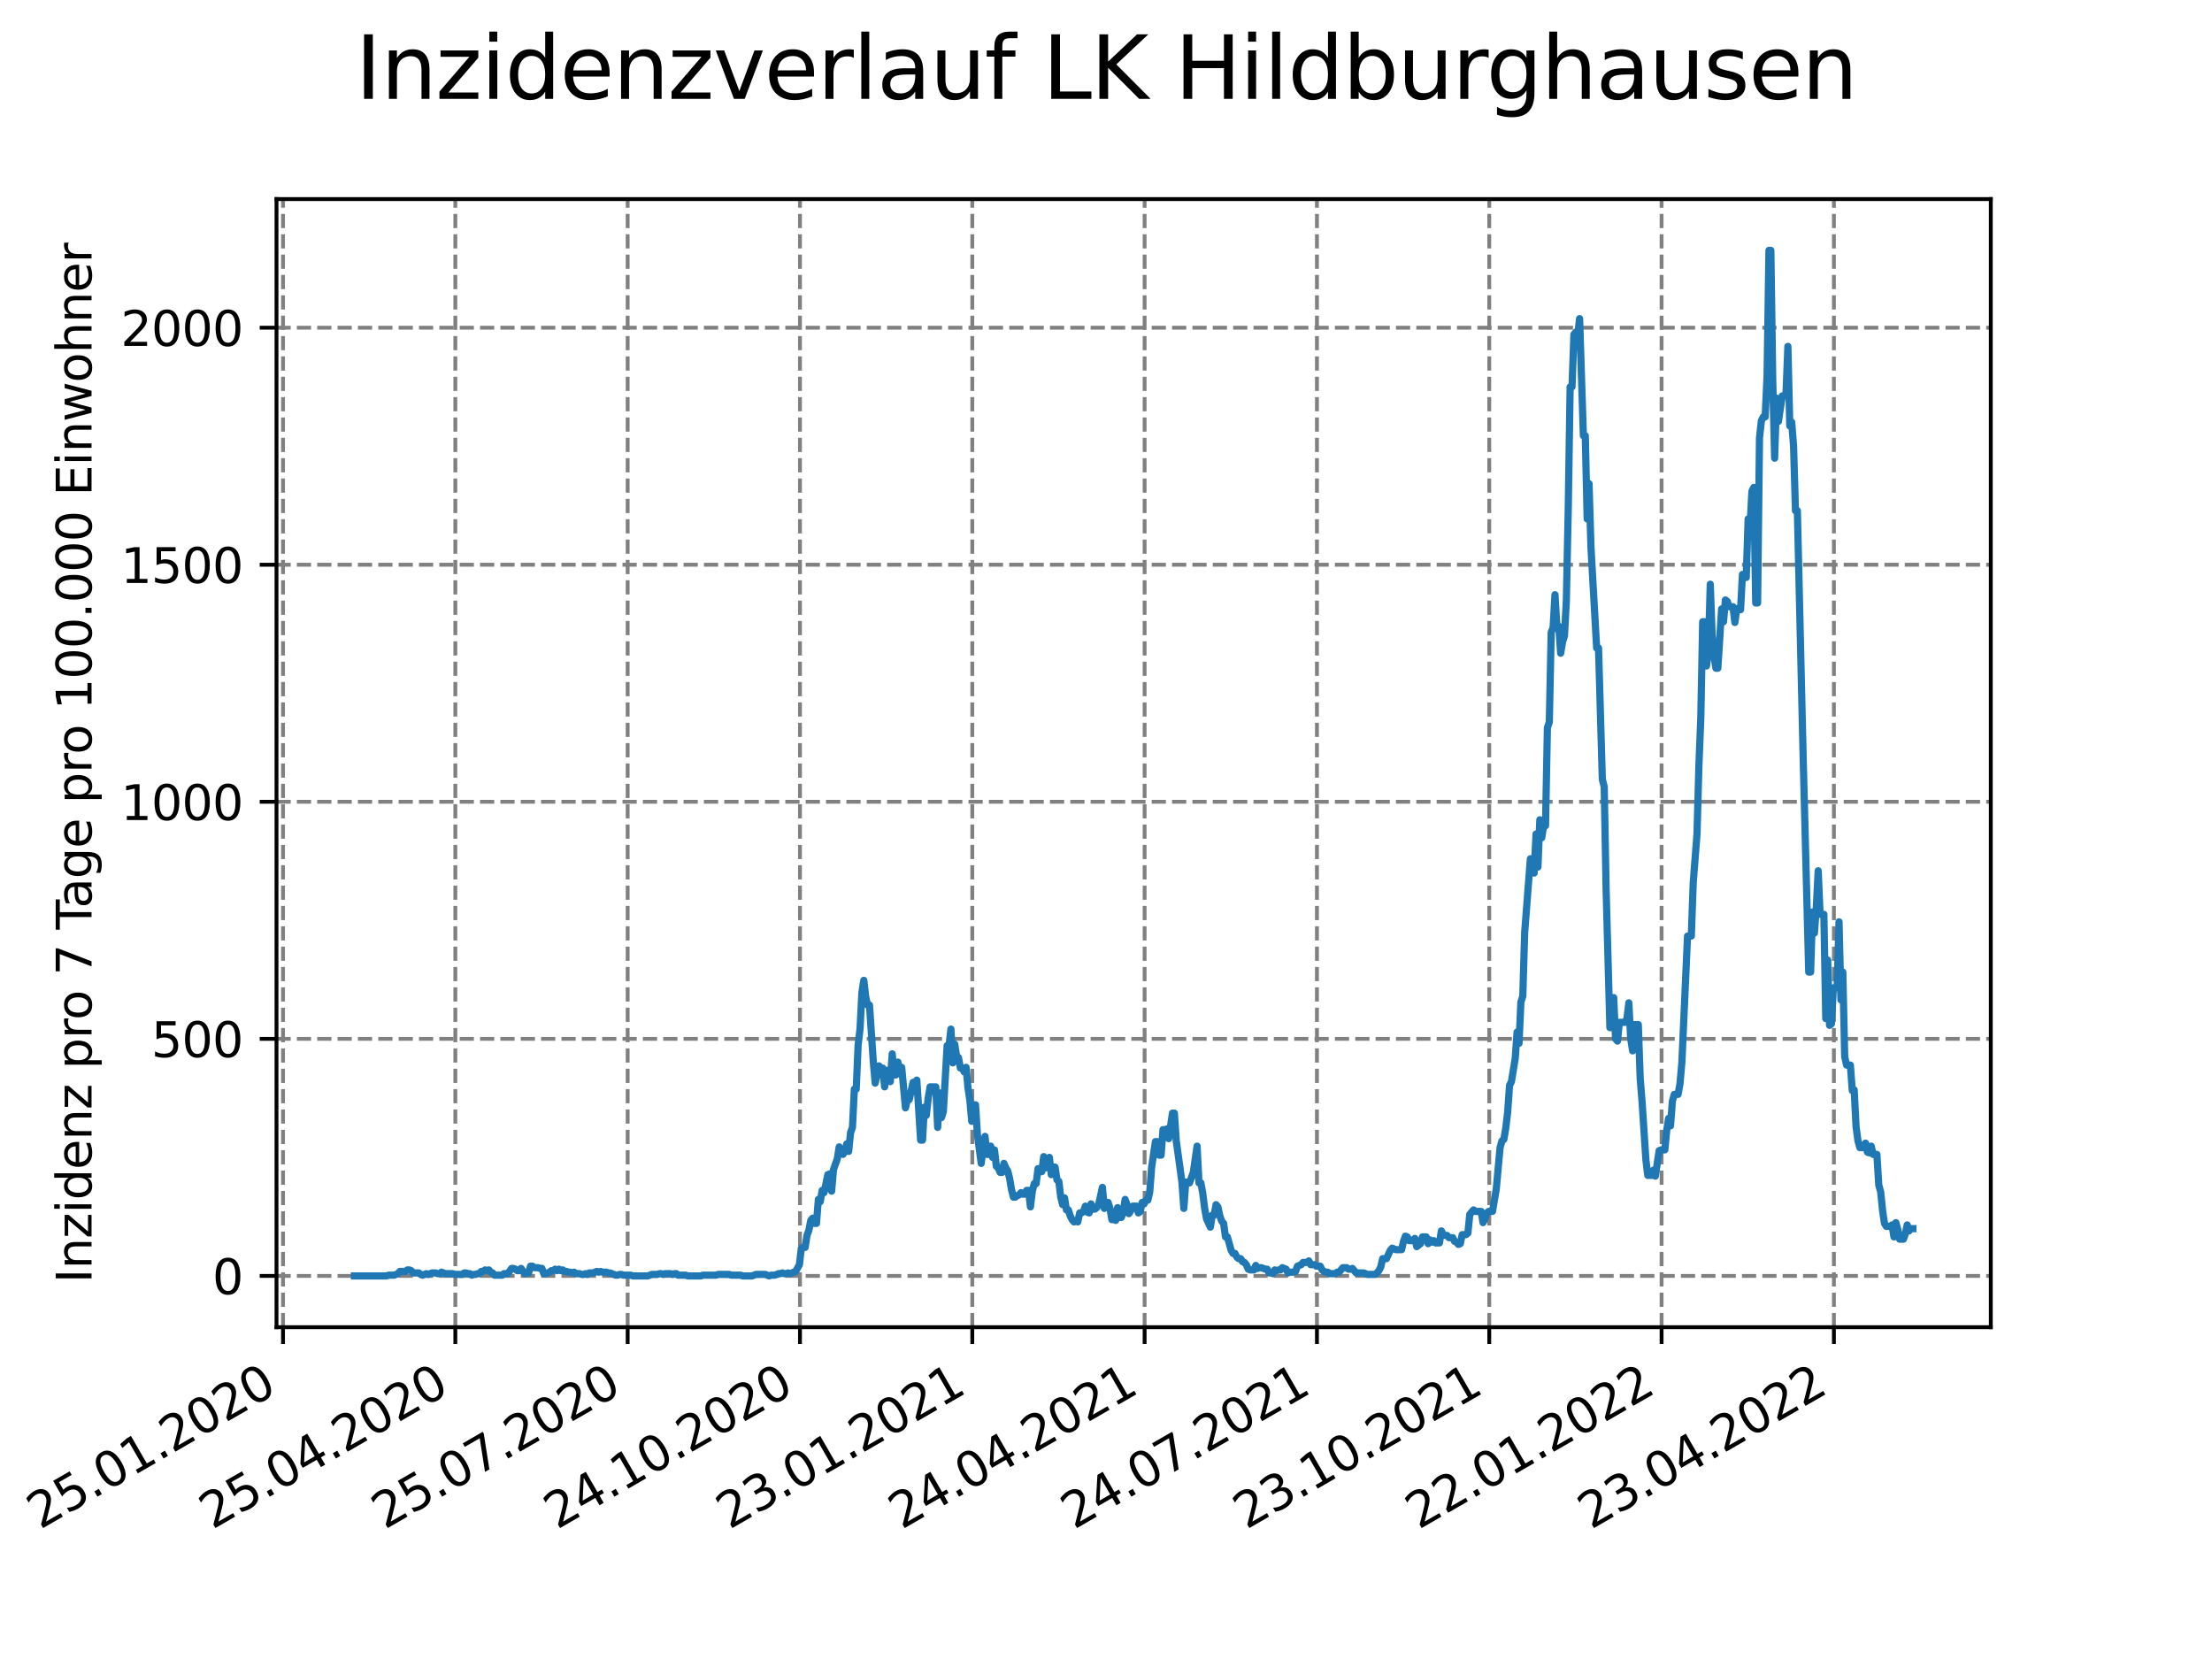 <?xml version="1.0" encoding="utf-8" standalone="no"?>
<!DOCTYPE svg PUBLIC "-//W3C//DTD SVG 1.1//EN"
  "http://www.w3.org/Graphics/SVG/1.1/DTD/svg11.dtd">
<svg xmlns:xlink="http://www.w3.org/1999/xlink" width="460.8pt" height="345.6pt" viewBox="0 0 460.8 345.6" xmlns="http://www.w3.org/2000/svg" version="1.1">
 <defs>
  <style type="text/css">*{stroke-linejoin: round; stroke-linecap: butt}</style>
 </defs>
 <g id="figure_1">
  <g id="patch_1">
   <path d="M 0 345.6 
L 460.8 345.6 
L 460.8 0 
L 0 0 
z
" style="fill: #ffffff"/>
  </g>
  <g id="axes_1">
   <g id="patch_2">
    <path d="M 57.6 276.48 
L 414.72 276.48 
L 414.72 41.472 
L 57.6 41.472 
z
" style="fill: #ffffff"/>
   </g>
   <g id="matplotlib.axis_1">
    <g id="xtick_1">
     <g id="line2d_1">
      <path d="M 58.958 276.48 
L 58.958 41.472 
" clip-path="url(#pc49262b517)" style="fill: none; stroke-dasharray: 2.96,1.28; stroke-dashoffset: 0; stroke: #808080; stroke-width: 0.8"/>
     </g>
     <g id="line2d_2">
      <defs>
       <path id="mcb52691b12" d="M 0 0 
L 0 3.5 
" style="stroke: #000000; stroke-width: 0.8"/>
      </defs>
      <g>
       <use xlink:href="#mcb52691b12" x="58.958" y="276.48" style="stroke: #000000; stroke-width: 0.8"/>
      </g>
     </g>
     <g id="text_1">
      <!-- 25.01.2020 -->
      <g transform="translate(8.332 318.689)rotate(-30)scale(0.1 -0.1)">
       <defs>
        <path id="DejaVuSans-32" d="M 1228 531 
L 3431 531 
L 3431 0 
L 469 0 
L 469 531 
Q 828 903 1448 1529 
Q 2069 2156 2228 2338 
Q 2531 2678 2651 2914 
Q 2772 3150 2772 3378 
Q 2772 3750 2511 3984 
Q 2250 4219 1831 4219 
Q 1534 4219 1204 4116 
Q 875 4013 500 3803 
L 500 4441 
Q 881 4594 1212 4672 
Q 1544 4750 1819 4750 
Q 2544 4750 2975 4387 
Q 3406 4025 3406 3419 
Q 3406 3131 3298 2873 
Q 3191 2616 2906 2266 
Q 2828 2175 2409 1742 
Q 1991 1309 1228 531 
z
" transform="scale(0.016)"/>
        <path id="DejaVuSans-35" d="M 691 4666 
L 3169 4666 
L 3169 4134 
L 1269 4134 
L 1269 2991 
Q 1406 3038 1543 3061 
Q 1681 3084 1819 3084 
Q 2600 3084 3056 2656 
Q 3513 2228 3513 1497 
Q 3513 744 3044 326 
Q 2575 -91 1722 -91 
Q 1428 -91 1123 -41 
Q 819 9 494 109 
L 494 744 
Q 775 591 1075 516 
Q 1375 441 1709 441 
Q 2250 441 2565 725 
Q 2881 1009 2881 1497 
Q 2881 1984 2565 2268 
Q 2250 2553 1709 2553 
Q 1456 2553 1204 2497 
Q 953 2441 691 2322 
L 691 4666 
z
" transform="scale(0.016)"/>
        <path id="DejaVuSans-2e" d="M 684 794 
L 1344 794 
L 1344 0 
L 684 0 
L 684 794 
z
" transform="scale(0.016)"/>
        <path id="DejaVuSans-30" d="M 2034 4250 
Q 1547 4250 1301 3770 
Q 1056 3291 1056 2328 
Q 1056 1369 1301 889 
Q 1547 409 2034 409 
Q 2525 409 2770 889 
Q 3016 1369 3016 2328 
Q 3016 3291 2770 3770 
Q 2525 4250 2034 4250 
z
M 2034 4750 
Q 2819 4750 3233 4129 
Q 3647 3509 3647 2328 
Q 3647 1150 3233 529 
Q 2819 -91 2034 -91 
Q 1250 -91 836 529 
Q 422 1150 422 2328 
Q 422 3509 836 4129 
Q 1250 4750 2034 4750 
z
" transform="scale(0.016)"/>
        <path id="DejaVuSans-31" d="M 794 531 
L 1825 531 
L 1825 4091 
L 703 3866 
L 703 4441 
L 1819 4666 
L 2450 4666 
L 2450 531 
L 3481 531 
L 3481 0 
L 794 0 
L 794 531 
z
" transform="scale(0.016)"/>
       </defs>
       <use xlink:href="#DejaVuSans-32"/>
       <use xlink:href="#DejaVuSans-35" x="63.623"/>
       <use xlink:href="#DejaVuSans-2e" x="127.246"/>
       <use xlink:href="#DejaVuSans-30" x="159.033"/>
       <use xlink:href="#DejaVuSans-31" x="222.656"/>
       <use xlink:href="#DejaVuSans-2e" x="286.279"/>
       <use xlink:href="#DejaVuSans-32" x="318.066"/>
       <use xlink:href="#DejaVuSans-30" x="381.689"/>
       <use xlink:href="#DejaVuSans-32" x="445.312"/>
       <use xlink:href="#DejaVuSans-30" x="508.936"/>
      </g>
     </g>
    </g>
    <g id="xtick_2">
     <g id="line2d_3">
      <path d="M 94.855 276.48 
L 94.855 41.472 
" clip-path="url(#pc49262b517)" style="fill: none; stroke-dasharray: 2.96,1.28; stroke-dashoffset: 0; stroke: #808080; stroke-width: 0.8"/>
     </g>
     <g id="line2d_4">
      <g>
       <use xlink:href="#mcb52691b12" x="94.855" y="276.48" style="stroke: #000000; stroke-width: 0.8"/>
      </g>
     </g>
     <g id="text_2">
      <!-- 25.04.2020 -->
      <g transform="translate(44.23 318.689)rotate(-30)scale(0.1 -0.1)">
       <defs>
        <path id="DejaVuSans-34" d="M 2419 4116 
L 825 1625 
L 2419 1625 
L 2419 4116 
z
M 2253 4666 
L 3047 4666 
L 3047 1625 
L 3713 1625 
L 3713 1100 
L 3047 1100 
L 3047 0 
L 2419 0 
L 2419 1100 
L 313 1100 
L 313 1709 
L 2253 4666 
z
" transform="scale(0.016)"/>
       </defs>
       <use xlink:href="#DejaVuSans-32"/>
       <use xlink:href="#DejaVuSans-35" x="63.623"/>
       <use xlink:href="#DejaVuSans-2e" x="127.246"/>
       <use xlink:href="#DejaVuSans-30" x="159.033"/>
       <use xlink:href="#DejaVuSans-34" x="222.656"/>
       <use xlink:href="#DejaVuSans-2e" x="286.279"/>
       <use xlink:href="#DejaVuSans-32" x="318.066"/>
       <use xlink:href="#DejaVuSans-30" x="381.689"/>
       <use xlink:href="#DejaVuSans-32" x="445.312"/>
       <use xlink:href="#DejaVuSans-30" x="508.936"/>
      </g>
     </g>
    </g>
    <g id="xtick_3">
     <g id="line2d_5">
      <path d="M 130.752 276.48 
L 130.752 41.472 
" clip-path="url(#pc49262b517)" style="fill: none; stroke-dasharray: 2.96,1.28; stroke-dashoffset: 0; stroke: #808080; stroke-width: 0.8"/>
     </g>
     <g id="line2d_6">
      <g>
       <use xlink:href="#mcb52691b12" x="130.752" y="276.48" style="stroke: #000000; stroke-width: 0.8"/>
      </g>
     </g>
     <g id="text_3">
      <!-- 25.07.2020 -->
      <g transform="translate(80.127 318.689)rotate(-30)scale(0.1 -0.1)">
       <defs>
        <path id="DejaVuSans-37" d="M 525 4666 
L 3525 4666 
L 3525 4397 
L 1831 0 
L 1172 0 
L 2766 4134 
L 525 4134 
L 525 4666 
z
" transform="scale(0.016)"/>
       </defs>
       <use xlink:href="#DejaVuSans-32"/>
       <use xlink:href="#DejaVuSans-35" x="63.623"/>
       <use xlink:href="#DejaVuSans-2e" x="127.246"/>
       <use xlink:href="#DejaVuSans-30" x="159.033"/>
       <use xlink:href="#DejaVuSans-37" x="222.656"/>
       <use xlink:href="#DejaVuSans-2e" x="286.279"/>
       <use xlink:href="#DejaVuSans-32" x="318.066"/>
       <use xlink:href="#DejaVuSans-30" x="381.689"/>
       <use xlink:href="#DejaVuSans-32" x="445.312"/>
       <use xlink:href="#DejaVuSans-30" x="508.936"/>
      </g>
     </g>
    </g>
    <g id="xtick_4">
     <g id="line2d_7">
      <path d="M 166.65 276.48 
L 166.65 41.472 
" clip-path="url(#pc49262b517)" style="fill: none; stroke-dasharray: 2.96,1.28; stroke-dashoffset: 0; stroke: #808080; stroke-width: 0.8"/>
     </g>
     <g id="line2d_8">
      <g>
       <use xlink:href="#mcb52691b12" x="166.65" y="276.48" style="stroke: #000000; stroke-width: 0.8"/>
      </g>
     </g>
     <g id="text_4">
      <!-- 24.10.2020 -->
      <g transform="translate(116.025 318.689)rotate(-30)scale(0.1 -0.1)">
       <use xlink:href="#DejaVuSans-32"/>
       <use xlink:href="#DejaVuSans-34" x="63.623"/>
       <use xlink:href="#DejaVuSans-2e" x="127.246"/>
       <use xlink:href="#DejaVuSans-31" x="159.033"/>
       <use xlink:href="#DejaVuSans-30" x="222.656"/>
       <use xlink:href="#DejaVuSans-2e" x="286.279"/>
       <use xlink:href="#DejaVuSans-32" x="318.066"/>
       <use xlink:href="#DejaVuSans-30" x="381.689"/>
       <use xlink:href="#DejaVuSans-32" x="445.312"/>
       <use xlink:href="#DejaVuSans-30" x="508.936"/>
      </g>
     </g>
    </g>
    <g id="xtick_5">
     <g id="line2d_9">
      <path d="M 202.547 276.48 
L 202.547 41.472 
" clip-path="url(#pc49262b517)" style="fill: none; stroke-dasharray: 2.96,1.28; stroke-dashoffset: 0; stroke: #808080; stroke-width: 0.8"/>
     </g>
     <g id="line2d_10">
      <g>
       <use xlink:href="#mcb52691b12" x="202.547" y="276.48" style="stroke: #000000; stroke-width: 0.8"/>
      </g>
     </g>
     <g id="text_5">
      <!-- 23.01.2021 -->
      <g transform="translate(151.922 318.689)rotate(-30)scale(0.1 -0.1)">
       <defs>
        <path id="DejaVuSans-33" d="M 2597 2516 
Q 3050 2419 3304 2112 
Q 3559 1806 3559 1356 
Q 3559 666 3084 287 
Q 2609 -91 1734 -91 
Q 1441 -91 1130 -33 
Q 819 25 488 141 
L 488 750 
Q 750 597 1062 519 
Q 1375 441 1716 441 
Q 2309 441 2620 675 
Q 2931 909 2931 1356 
Q 2931 1769 2642 2001 
Q 2353 2234 1838 2234 
L 1294 2234 
L 1294 2753 
L 1863 2753 
Q 2328 2753 2575 2939 
Q 2822 3125 2822 3475 
Q 2822 3834 2567 4026 
Q 2313 4219 1838 4219 
Q 1578 4219 1281 4162 
Q 984 4106 628 3988 
L 628 4550 
Q 988 4650 1302 4700 
Q 1616 4750 1894 4750 
Q 2613 4750 3031 4423 
Q 3450 4097 3450 3541 
Q 3450 3153 3228 2886 
Q 3006 2619 2597 2516 
z
" transform="scale(0.016)"/>
       </defs>
       <use xlink:href="#DejaVuSans-32"/>
       <use xlink:href="#DejaVuSans-33" x="63.623"/>
       <use xlink:href="#DejaVuSans-2e" x="127.246"/>
       <use xlink:href="#DejaVuSans-30" x="159.033"/>
       <use xlink:href="#DejaVuSans-31" x="222.656"/>
       <use xlink:href="#DejaVuSans-2e" x="286.279"/>
       <use xlink:href="#DejaVuSans-32" x="318.066"/>
       <use xlink:href="#DejaVuSans-30" x="381.689"/>
       <use xlink:href="#DejaVuSans-32" x="445.312"/>
       <use xlink:href="#DejaVuSans-31" x="508.936"/>
      </g>
     </g>
    </g>
    <g id="xtick_6">
     <g id="line2d_11">
      <path d="M 238.445 276.48 
L 238.445 41.472 
" clip-path="url(#pc49262b517)" style="fill: none; stroke-dasharray: 2.96,1.28; stroke-dashoffset: 0; stroke: #808080; stroke-width: 0.8"/>
     </g>
     <g id="line2d_12">
      <g>
       <use xlink:href="#mcb52691b12" x="238.445" y="276.48" style="stroke: #000000; stroke-width: 0.8"/>
      </g>
     </g>
     <g id="text_6">
      <!-- 24.04.2021 -->
      <g transform="translate(187.819 318.689)rotate(-30)scale(0.1 -0.1)">
       <use xlink:href="#DejaVuSans-32"/>
       <use xlink:href="#DejaVuSans-34" x="63.623"/>
       <use xlink:href="#DejaVuSans-2e" x="127.246"/>
       <use xlink:href="#DejaVuSans-30" x="159.033"/>
       <use xlink:href="#DejaVuSans-34" x="222.656"/>
       <use xlink:href="#DejaVuSans-2e" x="286.279"/>
       <use xlink:href="#DejaVuSans-32" x="318.066"/>
       <use xlink:href="#DejaVuSans-30" x="381.689"/>
       <use xlink:href="#DejaVuSans-32" x="445.312"/>
       <use xlink:href="#DejaVuSans-31" x="508.936"/>
      </g>
     </g>
    </g>
    <g id="xtick_7">
     <g id="line2d_13">
      <path d="M 274.342 276.48 
L 274.342 41.472 
" clip-path="url(#pc49262b517)" style="fill: none; stroke-dasharray: 2.96,1.28; stroke-dashoffset: 0; stroke: #808080; stroke-width: 0.8"/>
     </g>
     <g id="line2d_14">
      <g>
       <use xlink:href="#mcb52691b12" x="274.342" y="276.48" style="stroke: #000000; stroke-width: 0.8"/>
      </g>
     </g>
     <g id="text_7">
      <!-- 24.07.2021 -->
      <g transform="translate(223.717 318.689)rotate(-30)scale(0.1 -0.1)">
       <use xlink:href="#DejaVuSans-32"/>
       <use xlink:href="#DejaVuSans-34" x="63.623"/>
       <use xlink:href="#DejaVuSans-2e" x="127.246"/>
       <use xlink:href="#DejaVuSans-30" x="159.033"/>
       <use xlink:href="#DejaVuSans-37" x="222.656"/>
       <use xlink:href="#DejaVuSans-2e" x="286.279"/>
       <use xlink:href="#DejaVuSans-32" x="318.066"/>
       <use xlink:href="#DejaVuSans-30" x="381.689"/>
       <use xlink:href="#DejaVuSans-32" x="445.312"/>
       <use xlink:href="#DejaVuSans-31" x="508.936"/>
      </g>
     </g>
    </g>
    <g id="xtick_8">
     <g id="line2d_15">
      <path d="M 310.239 276.48 
L 310.239 41.472 
" clip-path="url(#pc49262b517)" style="fill: none; stroke-dasharray: 2.96,1.28; stroke-dashoffset: 0; stroke: #808080; stroke-width: 0.8"/>
     </g>
     <g id="line2d_16">
      <g>
       <use xlink:href="#mcb52691b12" x="310.239" y="276.48" style="stroke: #000000; stroke-width: 0.8"/>
      </g>
     </g>
     <g id="text_8">
      <!-- 23.10.2021 -->
      <g transform="translate(259.614 318.689)rotate(-30)scale(0.1 -0.1)">
       <use xlink:href="#DejaVuSans-32"/>
       <use xlink:href="#DejaVuSans-33" x="63.623"/>
       <use xlink:href="#DejaVuSans-2e" x="127.246"/>
       <use xlink:href="#DejaVuSans-31" x="159.033"/>
       <use xlink:href="#DejaVuSans-30" x="222.656"/>
       <use xlink:href="#DejaVuSans-2e" x="286.279"/>
       <use xlink:href="#DejaVuSans-32" x="318.066"/>
       <use xlink:href="#DejaVuSans-30" x="381.689"/>
       <use xlink:href="#DejaVuSans-32" x="445.312"/>
       <use xlink:href="#DejaVuSans-31" x="508.936"/>
      </g>
     </g>
    </g>
    <g id="xtick_9">
     <g id="line2d_17">
      <path d="M 346.137 276.48 
L 346.137 41.472 
" clip-path="url(#pc49262b517)" style="fill: none; stroke-dasharray: 2.96,1.28; stroke-dashoffset: 0; stroke: #808080; stroke-width: 0.8"/>
     </g>
     <g id="line2d_18">
      <g>
       <use xlink:href="#mcb52691b12" x="346.137" y="276.48" style="stroke: #000000; stroke-width: 0.8"/>
      </g>
     </g>
     <g id="text_9">
      <!-- 22.01.2022 -->
      <g transform="translate(295.512 318.689)rotate(-30)scale(0.1 -0.1)">
       <use xlink:href="#DejaVuSans-32"/>
       <use xlink:href="#DejaVuSans-32" x="63.623"/>
       <use xlink:href="#DejaVuSans-2e" x="127.246"/>
       <use xlink:href="#DejaVuSans-30" x="159.033"/>
       <use xlink:href="#DejaVuSans-31" x="222.656"/>
       <use xlink:href="#DejaVuSans-2e" x="286.279"/>
       <use xlink:href="#DejaVuSans-32" x="318.066"/>
       <use xlink:href="#DejaVuSans-30" x="381.689"/>
       <use xlink:href="#DejaVuSans-32" x="445.312"/>
       <use xlink:href="#DejaVuSans-32" x="508.936"/>
      </g>
     </g>
    </g>
    <g id="xtick_10">
     <g id="line2d_19">
      <path d="M 382.034 276.48 
L 382.034 41.472 
" clip-path="url(#pc49262b517)" style="fill: none; stroke-dasharray: 2.96,1.28; stroke-dashoffset: 0; stroke: #808080; stroke-width: 0.8"/>
     </g>
     <g id="line2d_20">
      <g>
       <use xlink:href="#mcb52691b12" x="382.034" y="276.48" style="stroke: #000000; stroke-width: 0.8"/>
      </g>
     </g>
     <g id="text_10">
      <!-- 23.04.2022 -->
      <g transform="translate(331.409 318.689)rotate(-30)scale(0.1 -0.1)">
       <use xlink:href="#DejaVuSans-32"/>
       <use xlink:href="#DejaVuSans-33" x="63.623"/>
       <use xlink:href="#DejaVuSans-2e" x="127.246"/>
       <use xlink:href="#DejaVuSans-30" x="159.033"/>
       <use xlink:href="#DejaVuSans-34" x="222.656"/>
       <use xlink:href="#DejaVuSans-2e" x="286.279"/>
       <use xlink:href="#DejaVuSans-32" x="318.066"/>
       <use xlink:href="#DejaVuSans-30" x="381.689"/>
       <use xlink:href="#DejaVuSans-32" x="445.312"/>
       <use xlink:href="#DejaVuSans-32" x="508.936"/>
      </g>
     </g>
    </g>
   </g>
   <g id="matplotlib.axis_2">
    <g id="ytick_1">
     <g id="line2d_21">
      <path d="M 57.6 265.798 
L 414.72 265.798 
" clip-path="url(#pc49262b517)" style="fill: none; stroke-dasharray: 2.96,1.28; stroke-dashoffset: 0; stroke: #808080; stroke-width: 0.8"/>
     </g>
     <g id="line2d_22">
      <defs>
       <path id="mef43b017b1" d="M 0 0 
L -3.5 0 
" style="stroke: #000000; stroke-width: 0.8"/>
      </defs>
      <g>
       <use xlink:href="#mef43b017b1" x="57.6" y="265.798" style="stroke: #000000; stroke-width: 0.8"/>
      </g>
     </g>
     <g id="text_11">
      <!-- 0 -->
      <g transform="translate(44.237 269.597)scale(0.1 -0.1)">
       <use xlink:href="#DejaVuSans-30"/>
      </g>
     </g>
    </g>
    <g id="ytick_2">
     <g id="line2d_23">
      <path d="M 57.6 216.414 
L 414.72 216.414 
" clip-path="url(#pc49262b517)" style="fill: none; stroke-dasharray: 2.96,1.28; stroke-dashoffset: 0; stroke: #808080; stroke-width: 0.8"/>
     </g>
     <g id="line2d_24">
      <g>
       <use xlink:href="#mef43b017b1" x="57.6" y="216.414" style="stroke: #000000; stroke-width: 0.8"/>
      </g>
     </g>
     <g id="text_12">
      <!-- 500 -->
      <g transform="translate(31.512 220.213)scale(0.1 -0.1)">
       <use xlink:href="#DejaVuSans-35"/>
       <use xlink:href="#DejaVuSans-30" x="63.623"/>
       <use xlink:href="#DejaVuSans-30" x="127.246"/>
      </g>
     </g>
    </g>
    <g id="ytick_3">
     <g id="line2d_25">
      <path d="M 57.6 167.029 
L 414.72 167.029 
" clip-path="url(#pc49262b517)" style="fill: none; stroke-dasharray: 2.96,1.28; stroke-dashoffset: 0; stroke: #808080; stroke-width: 0.8"/>
     </g>
     <g id="line2d_26">
      <g>
       <use xlink:href="#mef43b017b1" x="57.6" y="167.029" style="stroke: #000000; stroke-width: 0.8"/>
      </g>
     </g>
     <g id="text_13">
      <!-- 1000 -->
      <g transform="translate(25.15 170.829)scale(0.1 -0.1)">
       <use xlink:href="#DejaVuSans-31"/>
       <use xlink:href="#DejaVuSans-30" x="63.623"/>
       <use xlink:href="#DejaVuSans-30" x="127.246"/>
       <use xlink:href="#DejaVuSans-30" x="190.869"/>
      </g>
     </g>
    </g>
    <g id="ytick_4">
     <g id="line2d_27">
      <path d="M 57.6 117.645 
L 414.72 117.645 
" clip-path="url(#pc49262b517)" style="fill: none; stroke-dasharray: 2.96,1.28; stroke-dashoffset: 0; stroke: #808080; stroke-width: 0.8"/>
     </g>
     <g id="line2d_28">
      <g>
       <use xlink:href="#mef43b017b1" x="57.6" y="117.645" style="stroke: #000000; stroke-width: 0.8"/>
      </g>
     </g>
     <g id="text_14">
      <!-- 1500 -->
      <g transform="translate(25.15 121.444)scale(0.1 -0.1)">
       <use xlink:href="#DejaVuSans-31"/>
       <use xlink:href="#DejaVuSans-35" x="63.623"/>
       <use xlink:href="#DejaVuSans-30" x="127.246"/>
       <use xlink:href="#DejaVuSans-30" x="190.869"/>
      </g>
     </g>
    </g>
    <g id="ytick_5">
     <g id="line2d_29">
      <path d="M 57.6 68.261 
L 414.72 68.261 
" clip-path="url(#pc49262b517)" style="fill: none; stroke-dasharray: 2.96,1.28; stroke-dashoffset: 0; stroke: #808080; stroke-width: 0.8"/>
     </g>
     <g id="line2d_30">
      <g>
       <use xlink:href="#mef43b017b1" x="57.6" y="68.261" style="stroke: #000000; stroke-width: 0.8"/>
      </g>
     </g>
     <g id="text_15">
      <!-- 2000 -->
      <g transform="translate(25.15 72.06)scale(0.1 -0.1)">
       <use xlink:href="#DejaVuSans-32"/>
       <use xlink:href="#DejaVuSans-30" x="63.623"/>
       <use xlink:href="#DejaVuSans-30" x="127.246"/>
       <use xlink:href="#DejaVuSans-30" x="190.869"/>
      </g>
     </g>
    </g>
    <g id="text_16">
     <!-- Inzidenz pro 7 Tage pro 100.000 Einwohner -->
     <g transform="translate(19.07 267.301)rotate(-90)scale(0.1 -0.1)">
      <defs>
       <path id="DejaVuSans-49" d="M 628 4666 
L 1259 4666 
L 1259 0 
L 628 0 
L 628 4666 
z
" transform="scale(0.016)"/>
       <path id="DejaVuSans-6e" d="M 3513 2113 
L 3513 0 
L 2938 0 
L 2938 2094 
Q 2938 2591 2744 2837 
Q 2550 3084 2163 3084 
Q 1697 3084 1428 2787 
Q 1159 2491 1159 1978 
L 1159 0 
L 581 0 
L 581 3500 
L 1159 3500 
L 1159 2956 
Q 1366 3272 1645 3428 
Q 1925 3584 2291 3584 
Q 2894 3584 3203 3211 
Q 3513 2838 3513 2113 
z
" transform="scale(0.016)"/>
       <path id="DejaVuSans-7a" d="M 353 3500 
L 3084 3500 
L 3084 2975 
L 922 459 
L 3084 459 
L 3084 0 
L 275 0 
L 275 525 
L 2438 3041 
L 353 3041 
L 353 3500 
z
" transform="scale(0.016)"/>
       <path id="DejaVuSans-69" d="M 603 3500 
L 1178 3500 
L 1178 0 
L 603 0 
L 603 3500 
z
M 603 4863 
L 1178 4863 
L 1178 4134 
L 603 4134 
L 603 4863 
z
" transform="scale(0.016)"/>
       <path id="DejaVuSans-64" d="M 2906 2969 
L 2906 4863 
L 3481 4863 
L 3481 0 
L 2906 0 
L 2906 525 
Q 2725 213 2448 61 
Q 2172 -91 1784 -91 
Q 1150 -91 751 415 
Q 353 922 353 1747 
Q 353 2572 751 3078 
Q 1150 3584 1784 3584 
Q 2172 3584 2448 3432 
Q 2725 3281 2906 2969 
z
M 947 1747 
Q 947 1113 1208 752 
Q 1469 391 1925 391 
Q 2381 391 2643 752 
Q 2906 1113 2906 1747 
Q 2906 2381 2643 2742 
Q 2381 3103 1925 3103 
Q 1469 3103 1208 2742 
Q 947 2381 947 1747 
z
" transform="scale(0.016)"/>
       <path id="DejaVuSans-65" d="M 3597 1894 
L 3597 1613 
L 953 1613 
Q 991 1019 1311 708 
Q 1631 397 2203 397 
Q 2534 397 2845 478 
Q 3156 559 3463 722 
L 3463 178 
Q 3153 47 2828 -22 
Q 2503 -91 2169 -91 
Q 1331 -91 842 396 
Q 353 884 353 1716 
Q 353 2575 817 3079 
Q 1281 3584 2069 3584 
Q 2775 3584 3186 3129 
Q 3597 2675 3597 1894 
z
M 3022 2063 
Q 3016 2534 2758 2815 
Q 2500 3097 2075 3097 
Q 1594 3097 1305 2825 
Q 1016 2553 972 2059 
L 3022 2063 
z
" transform="scale(0.016)"/>
       <path id="DejaVuSans-20" transform="scale(0.016)"/>
       <path id="DejaVuSans-70" d="M 1159 525 
L 1159 -1331 
L 581 -1331 
L 581 3500 
L 1159 3500 
L 1159 2969 
Q 1341 3281 1617 3432 
Q 1894 3584 2278 3584 
Q 2916 3584 3314 3078 
Q 3713 2572 3713 1747 
Q 3713 922 3314 415 
Q 2916 -91 2278 -91 
Q 1894 -91 1617 61 
Q 1341 213 1159 525 
z
M 3116 1747 
Q 3116 2381 2855 2742 
Q 2594 3103 2138 3103 
Q 1681 3103 1420 2742 
Q 1159 2381 1159 1747 
Q 1159 1113 1420 752 
Q 1681 391 2138 391 
Q 2594 391 2855 752 
Q 3116 1113 3116 1747 
z
" transform="scale(0.016)"/>
       <path id="DejaVuSans-72" d="M 2631 2963 
Q 2534 3019 2420 3045 
Q 2306 3072 2169 3072 
Q 1681 3072 1420 2755 
Q 1159 2438 1159 1844 
L 1159 0 
L 581 0 
L 581 3500 
L 1159 3500 
L 1159 2956 
Q 1341 3275 1631 3429 
Q 1922 3584 2338 3584 
Q 2397 3584 2469 3576 
Q 2541 3569 2628 3553 
L 2631 2963 
z
" transform="scale(0.016)"/>
       <path id="DejaVuSans-6f" d="M 1959 3097 
Q 1497 3097 1228 2736 
Q 959 2375 959 1747 
Q 959 1119 1226 758 
Q 1494 397 1959 397 
Q 2419 397 2687 759 
Q 2956 1122 2956 1747 
Q 2956 2369 2687 2733 
Q 2419 3097 1959 3097 
z
M 1959 3584 
Q 2709 3584 3137 3096 
Q 3566 2609 3566 1747 
Q 3566 888 3137 398 
Q 2709 -91 1959 -91 
Q 1206 -91 779 398 
Q 353 888 353 1747 
Q 353 2609 779 3096 
Q 1206 3584 1959 3584 
z
" transform="scale(0.016)"/>
       <path id="DejaVuSans-54" d="M -19 4666 
L 3928 4666 
L 3928 4134 
L 2272 4134 
L 2272 0 
L 1638 0 
L 1638 4134 
L -19 4134 
L -19 4666 
z
" transform="scale(0.016)"/>
       <path id="DejaVuSans-61" d="M 2194 1759 
Q 1497 1759 1228 1600 
Q 959 1441 959 1056 
Q 959 750 1161 570 
Q 1363 391 1709 391 
Q 2188 391 2477 730 
Q 2766 1069 2766 1631 
L 2766 1759 
L 2194 1759 
z
M 3341 1997 
L 3341 0 
L 2766 0 
L 2766 531 
Q 2569 213 2275 61 
Q 1981 -91 1556 -91 
Q 1019 -91 701 211 
Q 384 513 384 1019 
Q 384 1609 779 1909 
Q 1175 2209 1959 2209 
L 2766 2209 
L 2766 2266 
Q 2766 2663 2505 2880 
Q 2244 3097 1772 3097 
Q 1472 3097 1187 3025 
Q 903 2953 641 2809 
L 641 3341 
Q 956 3463 1253 3523 
Q 1550 3584 1831 3584 
Q 2591 3584 2966 3190 
Q 3341 2797 3341 1997 
z
" transform="scale(0.016)"/>
       <path id="DejaVuSans-67" d="M 2906 1791 
Q 2906 2416 2648 2759 
Q 2391 3103 1925 3103 
Q 1463 3103 1205 2759 
Q 947 2416 947 1791 
Q 947 1169 1205 825 
Q 1463 481 1925 481 
Q 2391 481 2648 825 
Q 2906 1169 2906 1791 
z
M 3481 434 
Q 3481 -459 3084 -895 
Q 2688 -1331 1869 -1331 
Q 1566 -1331 1297 -1286 
Q 1028 -1241 775 -1147 
L 775 -588 
Q 1028 -725 1275 -790 
Q 1522 -856 1778 -856 
Q 2344 -856 2625 -561 
Q 2906 -266 2906 331 
L 2906 616 
Q 2728 306 2450 153 
Q 2172 0 1784 0 
Q 1141 0 747 490 
Q 353 981 353 1791 
Q 353 2603 747 3093 
Q 1141 3584 1784 3584 
Q 2172 3584 2450 3431 
Q 2728 3278 2906 2969 
L 2906 3500 
L 3481 3500 
L 3481 434 
z
" transform="scale(0.016)"/>
       <path id="DejaVuSans-45" d="M 628 4666 
L 3578 4666 
L 3578 4134 
L 1259 4134 
L 1259 2753 
L 3481 2753 
L 3481 2222 
L 1259 2222 
L 1259 531 
L 3634 531 
L 3634 0 
L 628 0 
L 628 4666 
z
" transform="scale(0.016)"/>
       <path id="DejaVuSans-77" d="M 269 3500 
L 844 3500 
L 1563 769 
L 2278 3500 
L 2956 3500 
L 3675 769 
L 4391 3500 
L 4966 3500 
L 4050 0 
L 3372 0 
L 2619 2869 
L 1863 0 
L 1184 0 
L 269 3500 
z
" transform="scale(0.016)"/>
       <path id="DejaVuSans-68" d="M 3513 2113 
L 3513 0 
L 2938 0 
L 2938 2094 
Q 2938 2591 2744 2837 
Q 2550 3084 2163 3084 
Q 1697 3084 1428 2787 
Q 1159 2491 1159 1978 
L 1159 0 
L 581 0 
L 581 4863 
L 1159 4863 
L 1159 2956 
Q 1366 3272 1645 3428 
Q 1925 3584 2291 3584 
Q 2894 3584 3203 3211 
Q 3513 2838 3513 2113 
z
" transform="scale(0.016)"/>
      </defs>
      <use xlink:href="#DejaVuSans-49"/>
      <use xlink:href="#DejaVuSans-6e" x="29.492"/>
      <use xlink:href="#DejaVuSans-7a" x="92.871"/>
      <use xlink:href="#DejaVuSans-69" x="145.361"/>
      <use xlink:href="#DejaVuSans-64" x="173.145"/>
      <use xlink:href="#DejaVuSans-65" x="236.621"/>
      <use xlink:href="#DejaVuSans-6e" x="298.145"/>
      <use xlink:href="#DejaVuSans-7a" x="361.523"/>
      <use xlink:href="#DejaVuSans-20" x="414.014"/>
      <use xlink:href="#DejaVuSans-70" x="445.801"/>
      <use xlink:href="#DejaVuSans-72" x="509.277"/>
      <use xlink:href="#DejaVuSans-6f" x="548.141"/>
      <use xlink:href="#DejaVuSans-20" x="609.322"/>
      <use xlink:href="#DejaVuSans-37" x="641.109"/>
      <use xlink:href="#DejaVuSans-20" x="704.732"/>
      <use xlink:href="#DejaVuSans-54" x="736.52"/>
      <use xlink:href="#DejaVuSans-61" x="781.104"/>
      <use xlink:href="#DejaVuSans-67" x="842.383"/>
      <use xlink:href="#DejaVuSans-65" x="905.859"/>
      <use xlink:href="#DejaVuSans-20" x="967.383"/>
      <use xlink:href="#DejaVuSans-70" x="999.17"/>
      <use xlink:href="#DejaVuSans-72" x="1062.646"/>
      <use xlink:href="#DejaVuSans-6f" x="1101.51"/>
      <use xlink:href="#DejaVuSans-20" x="1162.691"/>
      <use xlink:href="#DejaVuSans-31" x="1194.479"/>
      <use xlink:href="#DejaVuSans-30" x="1258.102"/>
      <use xlink:href="#DejaVuSans-30" x="1321.725"/>
      <use xlink:href="#DejaVuSans-2e" x="1385.348"/>
      <use xlink:href="#DejaVuSans-30" x="1417.135"/>
      <use xlink:href="#DejaVuSans-30" x="1480.758"/>
      <use xlink:href="#DejaVuSans-30" x="1544.381"/>
      <use xlink:href="#DejaVuSans-20" x="1608.004"/>
      <use xlink:href="#DejaVuSans-45" x="1639.791"/>
      <use xlink:href="#DejaVuSans-69" x="1702.975"/>
      <use xlink:href="#DejaVuSans-6e" x="1730.758"/>
      <use xlink:href="#DejaVuSans-77" x="1794.137"/>
      <use xlink:href="#DejaVuSans-6f" x="1875.924"/>
      <use xlink:href="#DejaVuSans-68" x="1937.105"/>
      <use xlink:href="#DejaVuSans-6e" x="2000.484"/>
      <use xlink:href="#DejaVuSans-65" x="2063.863"/>
      <use xlink:href="#DejaVuSans-72" x="2125.387"/>
     </g>
    </g>
   </g>
   <g id="line2d_31">
    <path d="M 73.833 265.798 
L 80.539 265.798 
L 80.933 265.642 
L 82.117 265.642 
L 82.906 265.329 
L 83.3 264.86 
L 84.484 264.86 
L 84.878 264.548 
L 85.273 264.548 
L 85.667 264.704 
L 86.062 265.173 
L 87.245 265.173 
L 87.639 265.485 
L 88.034 265.642 
L 88.823 265.329 
L 89.217 265.485 
L 90.006 265.173 
L 90.795 265.173 
L 91.19 265.329 
L 91.584 265.329 
L 91.979 265.016 
L 92.768 265.329 
L 94.346 265.329 
L 94.74 265.485 
L 96.318 265.485 
L 96.712 265.173 
L 97.107 265.173 
L 97.501 265.329 
L 97.896 265.329 
L 98.29 265.642 
L 98.685 265.485 
L 99.079 265.485 
L 99.474 265.329 
L 99.868 265.329 
L 100.263 264.86 
L 100.657 264.86 
L 101.052 264.548 
L 101.446 264.704 
L 101.841 264.548 
L 102.235 265.016 
L 102.63 265.173 
L 103.024 265.642 
L 104.602 265.642 
L 104.996 265.329 
L 105.785 265.329 
L 106.574 264.235 
L 106.969 264.235 
L 107.363 264.391 
L 107.758 264.704 
L 108.152 264.704 
L 108.547 264.235 
L 109.336 265.329 
L 109.73 265.173 
L 110.125 265.173 
L 110.519 263.766 
L 110.914 263.766 
L 111.308 264.079 
L 112.097 264.079 
L 112.491 264.235 
L 112.886 264.235 
L 113.28 265.329 
L 113.675 265.329 
L 114.464 265.016 
L 114.858 264.704 
L 115.253 264.704 
L 115.647 264.391 
L 116.042 264.704 
L 116.436 264.391 
L 116.831 264.704 
L 117.225 264.548 
L 117.62 264.86 
L 118.014 264.86 
L 118.409 265.016 
L 118.803 265.016 
L 119.198 265.173 
L 119.592 265.016 
L 119.987 265.329 
L 120.775 265.329 
L 121.17 265.485 
L 121.564 265.485 
L 121.959 265.329 
L 122.353 265.485 
L 122.748 265.173 
L 123.537 265.173 
L 124.326 264.86 
L 124.72 265.016 
L 125.115 264.86 
L 125.509 265.016 
L 126.298 265.016 
L 126.693 265.173 
L 127.087 265.173 
L 128.271 265.642 
L 128.665 265.642 
L 129.06 265.485 
L 129.454 265.485 
L 129.848 265.642 
L 131.426 265.642 
L 131.821 265.798 
L 134.977 265.798 
L 135.766 265.485 
L 136.949 265.485 
L 137.344 265.329 
L 137.738 265.329 
L 138.132 265.485 
L 138.527 265.329 
L 139.71 265.329 
L 140.105 265.485 
L 140.499 265.329 
L 140.894 265.329 
L 141.288 265.642 
L 142.866 265.642 
L 143.261 265.798 
L 146.022 265.798 
L 146.416 265.642 
L 149.178 265.642 
L 149.572 265.485 
L 151.939 265.485 
L 152.334 265.642 
L 154.306 265.642 
L 154.701 265.798 
L 156.673 265.798 
L 157.462 265.485 
L 159.434 265.485 
L 160.223 265.798 
L 160.618 265.642 
L 161.407 265.642 
L 162.196 265.329 
L 162.59 265.329 
L 162.985 265.173 
L 163.379 265.329 
L 163.773 265.329 
L 164.168 265.173 
L 164.562 265.329 
L 165.746 264.86 
L 166.535 263.454 
L 166.929 260.015 
L 167.324 259.859 
L 167.718 259.859 
L 168.113 257.358 
L 168.507 256.264 
L 168.902 254.233 
L 169.296 253.764 
L 169.691 254.858 
L 170.085 254.858 
L 170.48 249.857 
L 170.874 250.325 
L 171.269 247.981 
L 171.663 248.45 
L 172.452 244.699 
L 172.846 244.543 
L 173.241 248.137 
L 173.635 243.605 
L 174.424 241.417 
L 174.819 238.917 
L 175.213 240.167 
L 175.608 240.479 
L 176.002 239.854 
L 176.397 238.291 
L 176.791 239.854 
L 177.186 235.947 
L 177.58 234.853 
L 177.975 226.882 
L 178.369 226.882 
L 178.764 217.662 
L 179.158 214.38 
L 179.553 206.722 
L 179.947 204.221 
L 180.342 207.659 
L 180.736 209.378 
L 181.13 209.378 
L 181.919 221.1 
L 182.314 225.632 
L 183.103 222.038 
L 183.497 222.506 
L 183.892 222.506 
L 184.286 226.414 
L 184.681 222.975 
L 185.075 223.6 
L 185.47 225.32 
L 185.864 219.537 
L 186.259 223.913 
L 186.653 223.913 
L 187.048 221.256 
L 187.442 223.132 
L 187.837 222.35 
L 188.626 230.79 
L 189.02 229.07 
L 189.414 229.07 
L 190.203 225.476 
L 190.598 225.476 
L 190.992 225.007 
L 191.781 237.51 
L 192.176 237.51 
L 192.57 230.633 
L 192.965 232.353 
L 193.359 228.758 
L 193.754 226.414 
L 194.937 226.414 
L 195.332 234.853 
L 195.726 227.664 
L 196.121 232.821 
L 196.515 231.571 
L 197.304 217.818 
L 197.698 217.818 
L 198.093 214.38 
L 198.487 221.412 
L 198.882 217.505 
L 199.276 220.006 
L 199.671 220.318 
L 200.065 222.506 
L 200.46 222.506 
L 200.854 223.288 
L 201.249 222.35 
L 201.643 226.57 
L 202.038 229.227 
L 202.432 233.603 
L 202.827 230.164 
L 203.221 230.164 
L 203.616 236.416 
L 204.405 242.355 
L 204.799 238.917 
L 205.194 236.729 
L 205.588 240.479 
L 205.983 240.479 
L 206.377 238.76 
L 206.771 241.105 
L 207.166 239.542 
L 207.56 242.98 
L 207.955 243.293 
L 208.349 244.23 
L 208.744 244.23 
L 209.138 242.355 
L 209.533 243.293 
L 209.927 243.918 
L 210.322 245.481 
L 210.716 247.825 
L 211.111 249.388 
L 211.505 249.388 
L 211.9 249.075 
L 212.294 248.919 
L 212.689 248.45 
L 213.083 248.763 
L 213.478 248.763 
L 213.872 247.981 
L 214.267 247.981 
L 214.661 251.419 
L 215.055 248.137 
L 215.45 246.575 
L 215.844 246.575 
L 216.239 243.449 
L 216.633 244.074 
L 217.028 244.074 
L 217.422 240.948 
L 217.817 243.293 
L 218.211 241.73 
L 218.606 241.105 
L 219 244.699 
L 219.395 243.136 
L 219.789 243.136 
L 220.184 245.793 
L 220.578 246.106 
L 220.973 249.388 
L 221.367 250.951 
L 221.762 249.544 
L 222.156 252.045 
L 222.551 252.045 
L 222.945 253.295 
L 223.339 254.076 
L 223.734 254.545 
L 224.128 254.389 
L 224.523 254.545 
L 224.917 252.67 
L 225.312 252.67 
L 225.706 252.357 
L 226.101 251.263 
L 226.495 252.513 
L 226.89 252.67 
L 227.284 250.794 
L 227.679 251.888 
L 228.073 251.888 
L 228.468 251.576 
L 228.862 250.951 
L 229.651 247.356 
L 230.046 251.732 
L 230.44 250.482 
L 230.835 250.482 
L 231.229 251.732 
L 231.624 254.076 
L 232.018 253.92 
L 232.412 254.233 
L 232.807 251.576 
L 233.201 253.607 
L 233.596 253.607 
L 233.99 252.513 
L 234.385 249.857 
L 234.779 250.951 
L 235.174 252.826 
L 235.568 252.201 
L 235.963 251.263 
L 236.752 251.263 
L 237.146 252.67 
L 237.541 252.357 
L 237.935 250.482 
L 238.33 250.794 
L 238.724 250.013 
L 239.119 250.013 
L 239.513 248.294 
L 239.908 243.136 
L 240.696 237.823 
L 241.091 237.823 
L 241.485 240.636 
L 241.88 240.636 
L 242.274 235.322 
L 242.669 236.26 
L 243.063 235.166 
L 243.458 237.197 
L 244.247 231.884 
L 244.641 231.884 
L 245.036 237.666 
L 246.219 246.262 
L 246.614 251.732 
L 247.008 246.262 
L 247.403 246.262 
L 247.797 246.418 
L 248.586 244.23 
L 249.375 238.76 
L 249.769 246.418 
L 250.164 246.418 
L 250.558 248.606 
L 250.953 251.732 
L 251.347 253.92 
L 252.136 255.639 
L 252.531 253.139 
L 252.925 253.139 
L 253.32 250.951 
L 253.714 251.419 
L 254.109 253.295 
L 254.503 254.389 
L 254.898 254.858 
L 255.292 257.671 
L 255.687 257.671 
L 256.476 260.484 
L 256.87 261.109 
L 257.265 261.109 
L 257.659 261.891 
L 258.053 262.203 
L 258.448 262.203 
L 258.842 262.828 
L 259.237 262.985 
L 259.631 263.454 
L 260.026 264.391 
L 260.42 264.548 
L 261.209 264.548 
L 261.604 263.61 
L 261.998 264.235 
L 262.393 264.079 
L 262.787 264.079 
L 263.576 264.391 
L 263.971 264.391 
L 264.365 265.173 
L 264.76 265.173 
L 265.154 265.329 
L 265.549 264.548 
L 265.943 264.704 
L 266.337 264.548 
L 266.732 264.548 
L 267.126 264.079 
L 267.915 264.391 
L 268.31 265.173 
L 268.704 265.016 
L 269.493 265.016 
L 269.888 264.86 
L 270.282 263.766 
L 271.071 263.454 
L 271.466 262.985 
L 272.255 262.985 
L 272.649 262.672 
L 273.044 263.454 
L 273.833 263.454 
L 274.227 263.766 
L 275.016 263.766 
L 275.41 264.548 
L 275.805 264.86 
L 276.199 265.016 
L 276.594 265.016 
L 276.988 265.329 
L 278.172 265.329 
L 278.566 265.016 
L 278.961 265.016 
L 279.75 264.079 
L 280.539 264.079 
L 280.933 264.391 
L 281.328 264.391 
L 281.722 264.235 
L 282.511 265.173 
L 284.089 265.173 
L 284.878 265.485 
L 286.456 265.485 
L 286.85 265.173 
L 287.245 264.704 
L 287.639 263.922 
L 288.034 262.203 
L 288.823 262.203 
L 289.612 260.484 
L 290.006 260.015 
L 290.795 260.328 
L 291.978 260.328 
L 292.373 258.609 
L 292.767 257.515 
L 293.162 257.671 
L 293.556 258.452 
L 294.345 258.452 
L 294.74 257.983 
L 295.134 259.703 
L 295.923 259.077 
L 296.318 257.671 
L 297.107 257.671 
L 297.501 259.077 
L 297.896 258.296 
L 298.29 258.765 
L 298.685 258.452 
L 299.079 258.921 
L 299.868 258.921 
L 300.263 256.421 
L 300.657 257.202 
L 301.051 257.358 
L 301.446 257.358 
L 301.84 257.827 
L 302.629 257.827 
L 303.024 258.609 
L 303.418 258.765 
L 303.813 259.234 
L 304.207 259.077 
L 304.602 257.202 
L 305.391 257.202 
L 305.785 256.889 
L 306.18 252.982 
L 306.969 252.045 
L 307.363 252.357 
L 308.547 252.357 
L 308.941 254.701 
L 309.335 253.92 
L 309.73 252.67 
L 310.124 252.357 
L 310.913 252.357 
L 311.702 247.669 
L 312.491 239.073 
L 312.886 237.666 
L 313.28 237.354 
L 313.675 235.009 
L 314.069 231.727 
L 314.464 226.101 
L 314.858 225.32 
L 315.647 220.475 
L 316.042 215.005 
L 316.436 217.349 
L 316.831 208.753 
L 317.225 207.503 
L 317.619 194.219 
L 318.803 178.903 
L 319.197 178.903 
L 319.592 181.872 
L 319.986 173.745 
L 320.381 180.622 
L 320.775 170.776 
L 321.17 174.527 
L 321.564 172.026 
L 321.959 172.026 
L 322.353 151.552 
L 322.748 150.458 
L 323.142 131.704 
L 323.537 130.766 
L 323.931 123.89 
L 324.326 130.454 
L 324.72 130.454 
L 325.115 136.08 
L 325.509 133.736 
L 325.904 132.485 
L 326.298 125.14 
L 326.692 106.073 
L 327.087 80.598 
L 327.481 80.598 
L 327.876 69.658 
L 328.27 69.189 
L 328.665 69.815 
L 329.059 66.376 
L 329.848 90.757 
L 330.243 90.757 
L 330.637 108.105 
L 331.032 100.759 
L 331.426 114.044 
L 332.61 134.986 
L 333.004 134.986 
L 333.793 162.336 
L 334.188 163.899 
L 334.582 185.31 
L 335.371 214.067 
L 335.765 214.067 
L 336.16 207.816 
L 336.554 216.411 
L 336.949 216.88 
L 337.343 212.973 
L 338.527 212.973 
L 338.921 212.192 
L 339.316 208.91 
L 339.71 216.411 
L 340.105 218.912 
L 340.499 213.442 
L 341.288 213.442 
L 341.683 224.694 
L 342.077 229.539 
L 342.866 241.573 
L 343.26 244.855 
L 344.049 244.855 
L 344.444 243.761 
L 344.838 245.012 
L 345.627 239.698 
L 346.022 239.542 
L 346.811 239.542 
L 347.205 235.478 
L 347.6 232.978 
L 347.994 234.541 
L 348.389 229.383 
L 348.783 227.976 
L 349.572 227.976 
L 349.967 225.788 
L 350.361 221.412 
L 351.545 195 
L 352.333 195 
L 352.728 183.904 
L 353.517 173.745 
L 353.911 159.523 
L 354.306 149.677 
L 354.7 129.516 
L 355.095 129.516 
L 355.489 138.737 
L 355.884 135.611 
L 356.278 121.702 
L 356.673 132.329 
L 357.067 136.861 
L 357.462 139.206 
L 357.856 139.206 
L 358.645 126.859 
L 359.04 129.516 
L 359.434 124.984 
L 359.829 125.296 
L 360.223 126.39 
L 361.012 126.39 
L 361.406 129.672 
L 361.801 126.859 
L 362.195 126.703 
L 362.59 127.015 
L 362.984 119.67 
L 363.379 119.67 
L 363.773 120.295 
L 364.168 108.105 
L 364.562 109.668 
L 364.957 102.322 
L 365.351 101.541 
L 365.746 125.609 
L 366.14 125.609 
L 366.535 91.226 
L 366.929 87.631 
L 367.324 86.85 
L 367.718 86.85 
L 368.113 78.254 
L 368.507 52.154 
L 368.901 52.154 
L 369.296 79.348 
L 369.69 95.446 
L 370.085 82.943 
L 370.479 87.788 
L 371.268 82.474 
L 371.663 82.474 
L 372.057 82.005 
L 372.452 72.159 
L 372.846 88.725 
L 373.241 87.944 
L 373.635 92.945 
L 374.03 106.386 
L 374.424 106.386 
L 375.608 156.866 
L 376.791 202.502 
L 377.186 202.502 
L 377.58 189.999 
L 377.974 194.375 
L 378.369 189.061 
L 378.763 181.403 
L 379.158 190.468 
L 379.947 190.468 
L 380.341 212.192 
L 380.736 200.001 
L 381.13 213.598 
L 381.525 213.286 
L 381.919 205.784 
L 382.708 205.784 
L 383.103 192.031 
L 383.497 208.284 
L 383.892 202.502 
L 384.286 220.162 
L 384.681 221.881 
L 385.47 221.881 
L 385.864 227.195 
L 386.258 227.039 
L 386.653 234.697 
L 387.047 237.666 
L 387.442 239.073 
L 388.231 239.073 
L 388.625 238.135 
L 389.02 240.011 
L 389.414 240.167 
L 389.809 238.76 
L 390.203 240.479 
L 390.992 240.479 
L 391.387 246.887 
L 391.781 248.294 
L 392.176 252.201 
L 392.57 254.858 
L 392.965 255.483 
L 393.754 255.483 
L 394.148 255.17 
L 394.543 257.671 
L 394.937 254.701 
L 395.331 256.108 
L 395.726 258.14 
L 396.515 258.14 
L 396.909 257.046 
L 397.304 255.17 
L 397.698 256.421 
L 398.093 255.952 
L 398.487 255.952 
L 398.487 255.952 
" clip-path="url(#pc49262b517)" style="fill: none; stroke: #1f77b4; stroke-width: 1.5; stroke-linecap: square"/>
   </g>
   <g id="patch_3">
    <path d="M 57.6 276.48 
L 57.6 41.472 
" style="fill: none; stroke: #000000; stroke-width: 0.8; stroke-linejoin: miter; stroke-linecap: square"/>
   </g>
   <g id="patch_4">
    <path d="M 414.72 276.48 
L 414.72 41.472 
" style="fill: none; stroke: #000000; stroke-width: 0.8; stroke-linejoin: miter; stroke-linecap: square"/>
   </g>
   <g id="patch_5">
    <path d="M 57.6 276.48 
L 414.72 276.48 
" style="fill: none; stroke: #000000; stroke-width: 0.8; stroke-linejoin: miter; stroke-linecap: square"/>
   </g>
   <g id="patch_6">
    <path d="M 57.6 41.472 
L 414.72 41.472 
" style="fill: none; stroke: #000000; stroke-width: 0.8; stroke-linejoin: miter; stroke-linecap: square"/>
   </g>
  </g>
  <g id="text_17">
   <!-- Inzidenzverlauf LK Hildburghausen -->
   <g transform="translate(74.04 20.589)scale(0.18 -0.18)">
    <defs>
     <path id="DejaVuSans-76" d="M 191 3500 
L 800 3500 
L 1894 563 
L 2988 3500 
L 3597 3500 
L 2284 0 
L 1503 0 
L 191 3500 
z
" transform="scale(0.016)"/>
     <path id="DejaVuSans-6c" d="M 603 4863 
L 1178 4863 
L 1178 0 
L 603 0 
L 603 4863 
z
" transform="scale(0.016)"/>
     <path id="DejaVuSans-75" d="M 544 1381 
L 544 3500 
L 1119 3500 
L 1119 1403 
Q 1119 906 1312 657 
Q 1506 409 1894 409 
Q 2359 409 2629 706 
Q 2900 1003 2900 1516 
L 2900 3500 
L 3475 3500 
L 3475 0 
L 2900 0 
L 2900 538 
Q 2691 219 2414 64 
Q 2138 -91 1772 -91 
Q 1169 -91 856 284 
Q 544 659 544 1381 
z
M 1991 3584 
L 1991 3584 
z
" transform="scale(0.016)"/>
     <path id="DejaVuSans-66" d="M 2375 4863 
L 2375 4384 
L 1825 4384 
Q 1516 4384 1395 4259 
Q 1275 4134 1275 3809 
L 1275 3500 
L 2222 3500 
L 2222 3053 
L 1275 3053 
L 1275 0 
L 697 0 
L 697 3053 
L 147 3053 
L 147 3500 
L 697 3500 
L 697 3744 
Q 697 4328 969 4595 
Q 1241 4863 1831 4863 
L 2375 4863 
z
" transform="scale(0.016)"/>
     <path id="DejaVuSans-4c" d="M 628 4666 
L 1259 4666 
L 1259 531 
L 3531 531 
L 3531 0 
L 628 0 
L 628 4666 
z
" transform="scale(0.016)"/>
     <path id="DejaVuSans-4b" d="M 628 4666 
L 1259 4666 
L 1259 2694 
L 3353 4666 
L 4166 4666 
L 1850 2491 
L 4331 0 
L 3500 0 
L 1259 2247 
L 1259 0 
L 628 0 
L 628 4666 
z
" transform="scale(0.016)"/>
     <path id="DejaVuSans-48" d="M 628 4666 
L 1259 4666 
L 1259 2753 
L 3553 2753 
L 3553 4666 
L 4184 4666 
L 4184 0 
L 3553 0 
L 3553 2222 
L 1259 2222 
L 1259 0 
L 628 0 
L 628 4666 
z
" transform="scale(0.016)"/>
     <path id="DejaVuSans-62" d="M 3116 1747 
Q 3116 2381 2855 2742 
Q 2594 3103 2138 3103 
Q 1681 3103 1420 2742 
Q 1159 2381 1159 1747 
Q 1159 1113 1420 752 
Q 1681 391 2138 391 
Q 2594 391 2855 752 
Q 3116 1113 3116 1747 
z
M 1159 2969 
Q 1341 3281 1617 3432 
Q 1894 3584 2278 3584 
Q 2916 3584 3314 3078 
Q 3713 2572 3713 1747 
Q 3713 922 3314 415 
Q 2916 -91 2278 -91 
Q 1894 -91 1617 61 
Q 1341 213 1159 525 
L 1159 0 
L 581 0 
L 581 4863 
L 1159 4863 
L 1159 2969 
z
" transform="scale(0.016)"/>
     <path id="DejaVuSans-73" d="M 2834 3397 
L 2834 2853 
Q 2591 2978 2328 3040 
Q 2066 3103 1784 3103 
Q 1356 3103 1142 2972 
Q 928 2841 928 2578 
Q 928 2378 1081 2264 
Q 1234 2150 1697 2047 
L 1894 2003 
Q 2506 1872 2764 1633 
Q 3022 1394 3022 966 
Q 3022 478 2636 193 
Q 2250 -91 1575 -91 
Q 1294 -91 989 -36 
Q 684 19 347 128 
L 347 722 
Q 666 556 975 473 
Q 1284 391 1588 391 
Q 1994 391 2212 530 
Q 2431 669 2431 922 
Q 2431 1156 2273 1281 
Q 2116 1406 1581 1522 
L 1381 1569 
Q 847 1681 609 1914 
Q 372 2147 372 2553 
Q 372 3047 722 3315 
Q 1072 3584 1716 3584 
Q 2034 3584 2315 3537 
Q 2597 3491 2834 3397 
z
" transform="scale(0.016)"/>
    </defs>
    <use xlink:href="#DejaVuSans-49"/>
    <use xlink:href="#DejaVuSans-6e" x="29.492"/>
    <use xlink:href="#DejaVuSans-7a" x="92.871"/>
    <use xlink:href="#DejaVuSans-69" x="145.361"/>
    <use xlink:href="#DejaVuSans-64" x="173.145"/>
    <use xlink:href="#DejaVuSans-65" x="236.621"/>
    <use xlink:href="#DejaVuSans-6e" x="298.145"/>
    <use xlink:href="#DejaVuSans-7a" x="361.523"/>
    <use xlink:href="#DejaVuSans-76" x="414.014"/>
    <use xlink:href="#DejaVuSans-65" x="473.193"/>
    <use xlink:href="#DejaVuSans-72" x="534.717"/>
    <use xlink:href="#DejaVuSans-6c" x="575.83"/>
    <use xlink:href="#DejaVuSans-61" x="603.613"/>
    <use xlink:href="#DejaVuSans-75" x="664.893"/>
    <use xlink:href="#DejaVuSans-66" x="728.271"/>
    <use xlink:href="#DejaVuSans-20" x="763.477"/>
    <use xlink:href="#DejaVuSans-4c" x="795.264"/>
    <use xlink:href="#DejaVuSans-4b" x="850.977"/>
    <use xlink:href="#DejaVuSans-20" x="916.553"/>
    <use xlink:href="#DejaVuSans-48" x="948.34"/>
    <use xlink:href="#DejaVuSans-69" x="1023.535"/>
    <use xlink:href="#DejaVuSans-6c" x="1051.318"/>
    <use xlink:href="#DejaVuSans-64" x="1079.102"/>
    <use xlink:href="#DejaVuSans-62" x="1142.578"/>
    <use xlink:href="#DejaVuSans-75" x="1206.055"/>
    <use xlink:href="#DejaVuSans-72" x="1269.434"/>
    <use xlink:href="#DejaVuSans-67" x="1308.797"/>
    <use xlink:href="#DejaVuSans-68" x="1372.273"/>
    <use xlink:href="#DejaVuSans-61" x="1435.652"/>
    <use xlink:href="#DejaVuSans-75" x="1496.932"/>
    <use xlink:href="#DejaVuSans-73" x="1560.311"/>
    <use xlink:href="#DejaVuSans-65" x="1612.41"/>
    <use xlink:href="#DejaVuSans-6e" x="1673.934"/>
   </g>
  </g>
 </g>
 <defs>
  <clipPath id="pc49262b517">
   <rect x="57.6" y="41.472" width="357.12" height="235.008"/>
  </clipPath>
 </defs>
</svg>
